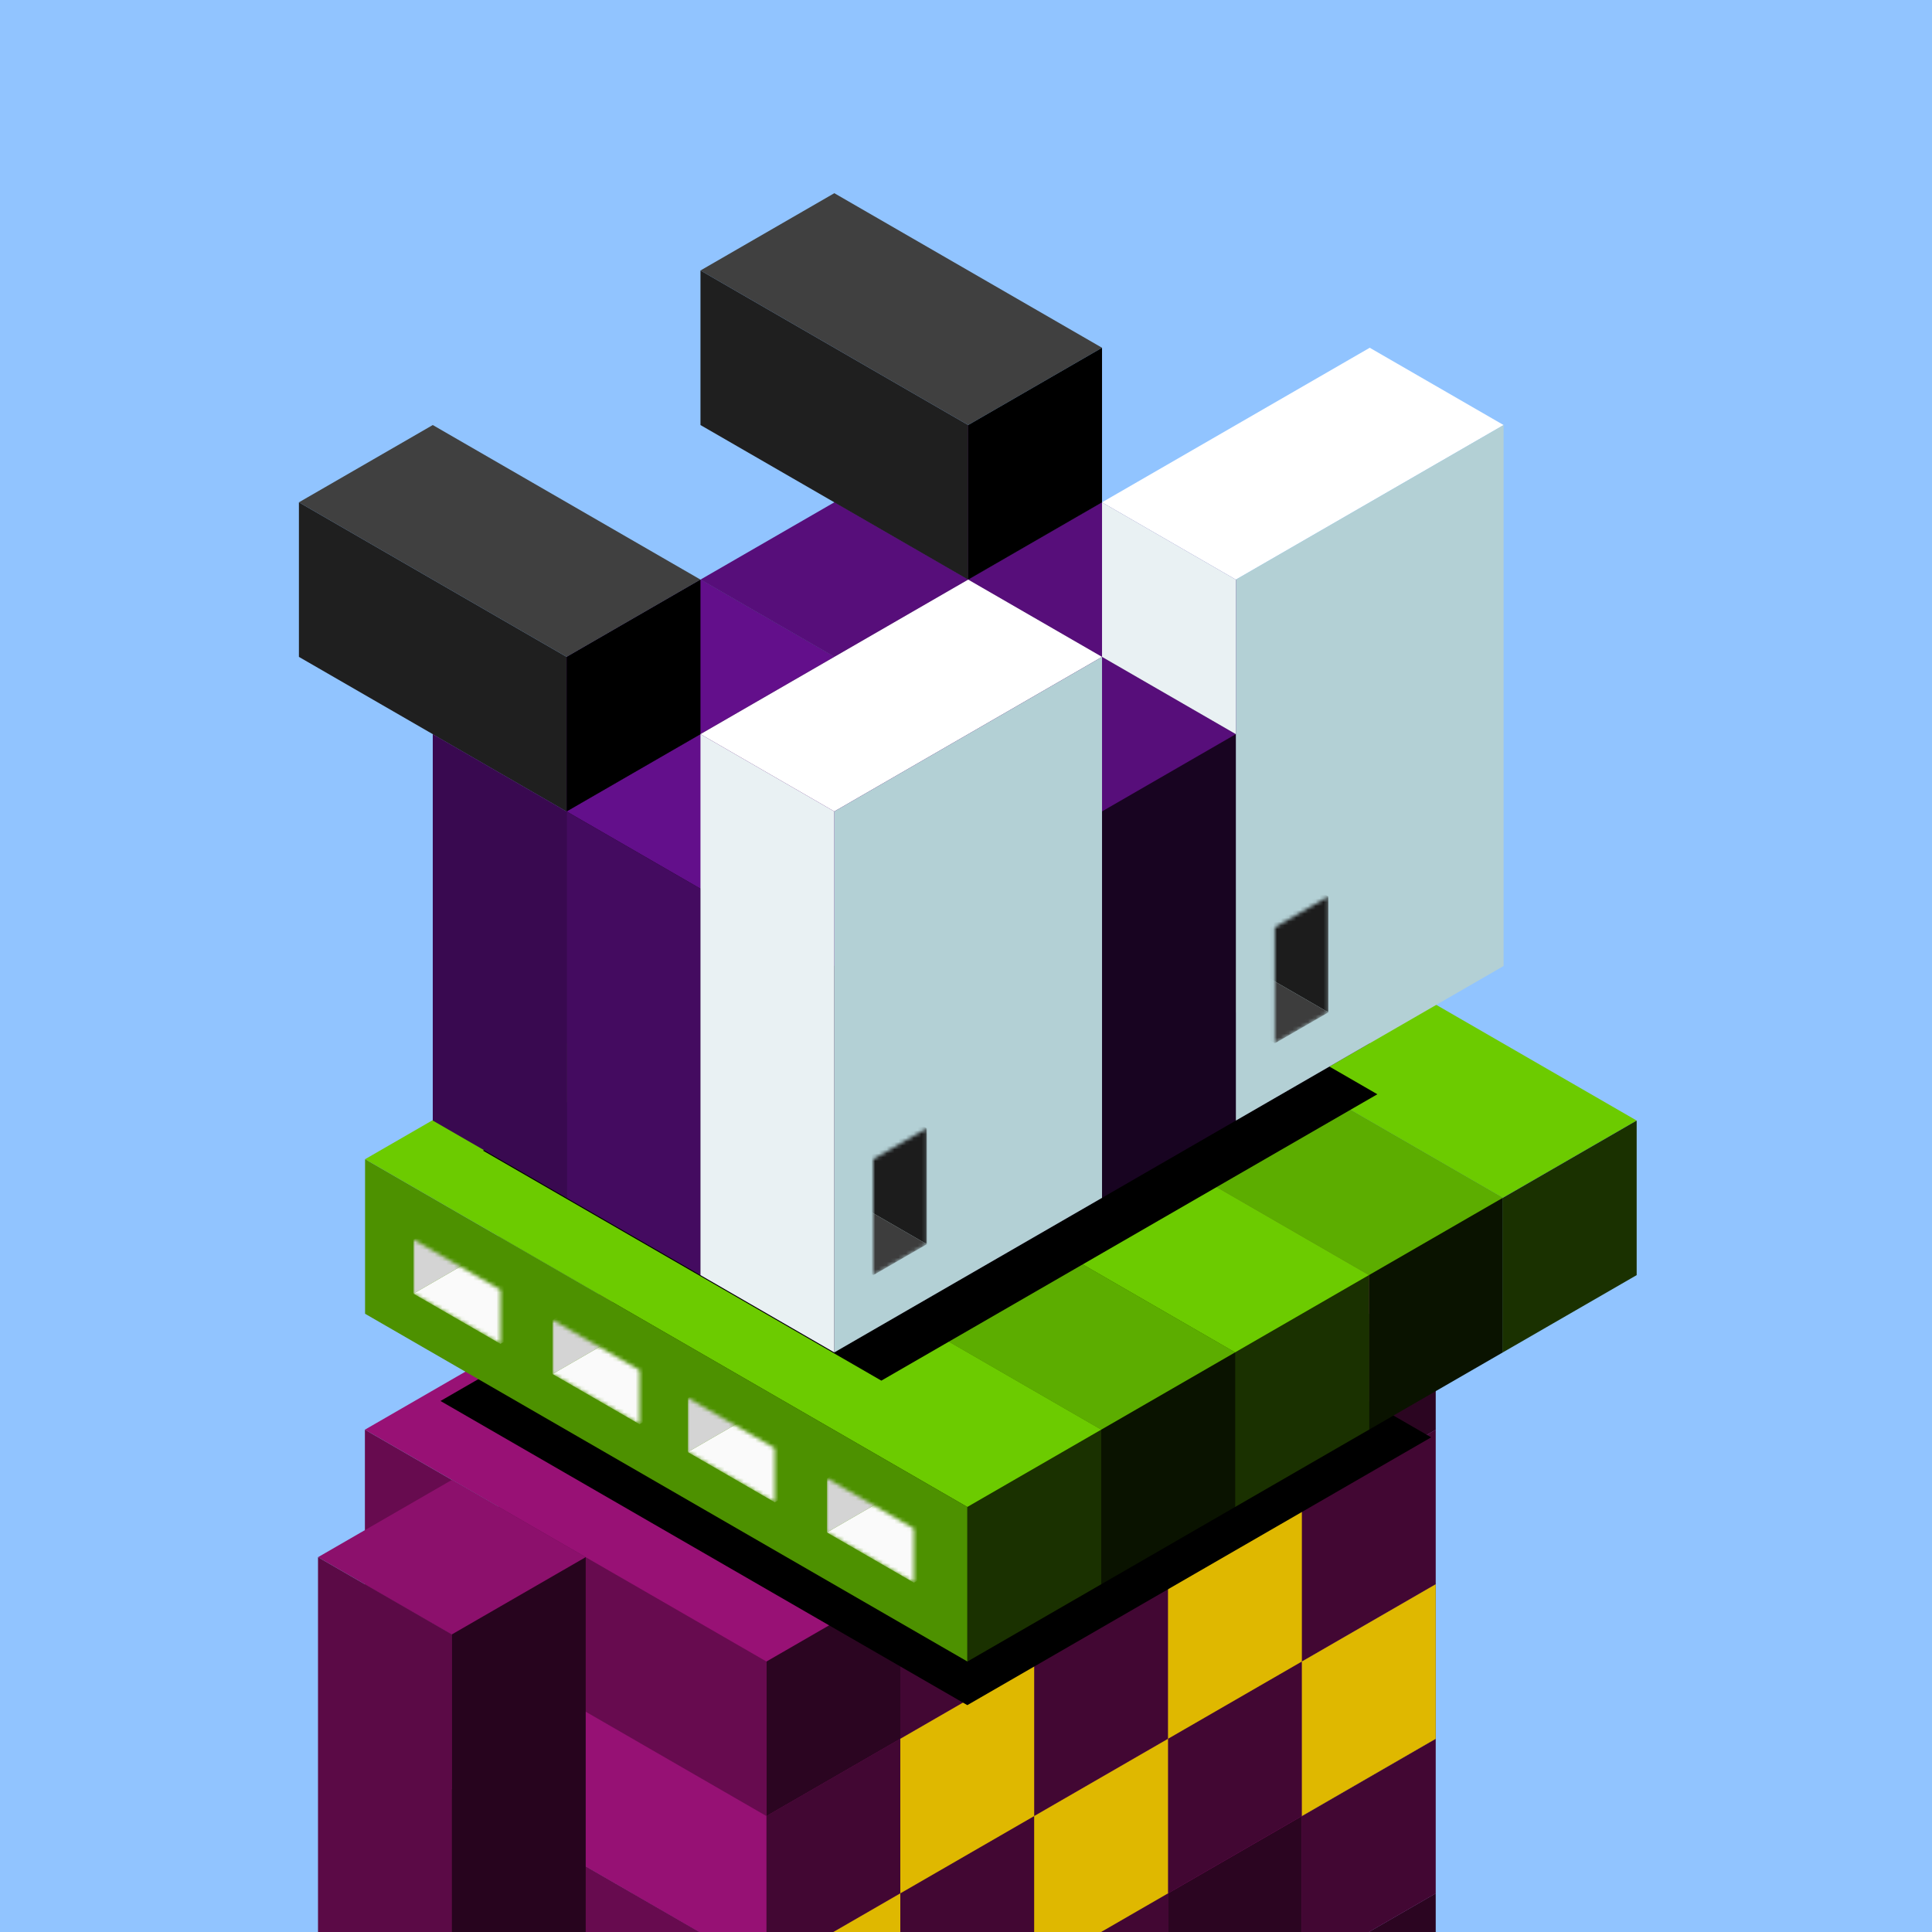 <svg xmlns="http://www.w3.org/2000/svg" viewBox="0 0 500 500"><g fill="none"><g clip-path="url(#a)"><path fill="#91C4FF" d="M0 0h500v500H0z"/></g><defs><clipPath id="a"><path fill="#fff" d="M0 0h500v500H0z"/></clipPath></defs></g><path fill="#79A4F9" fill-opacity="0" d="M0 0h500v500H0z"/><g fill="none"><g clip-path="url(#b)"><path fill="#981175" d="m267.641 430 103.923 60-34.641 20L233 450z"/><path fill="#670B4F" d="m233 450 103.923 60v40L233 490z"/><path fill="#2B0521" d="m336.923 510 34.641-20v40l-34.641 20z"/><path fill="#B21489" d="m267.641 390 103.923 60-34.641 20L233 410z"/><path fill="#961174" d="m233 410 103.923 60v40L233 450z"/><path fill="#420733" d="m336.923 470 34.641-20v40l-34.641 20z"/><path fill="#981175" d="m233 410 103.923 60-34.641 20-103.923-60z"/><path fill="#670B4F" d="m198.359 430 103.923 60v40l-103.923-60z"/><path fill="#2B0521" d="m302.282 490 34.641-20v40l-34.641 20z"/><path fill="#B21489" d="m198.359 430 103.923 60-34.641 20-103.923-60z"/><path fill="#961174" d="m163.718 450 103.923 60v40l-103.923-60z"/><path fill="#420733" d="m267.641 510 34.641-20v40l-34.641 20z"/><path fill="#981175" d="m267.641 350 103.923 60-34.641 20L233 370z"/><path fill="#670B4F" d="m233 370 103.923 60v40L233 410z"/><path fill="#2B0521" d="m336.923 430 34.641-20v40l-34.641 20z"/><path fill="#B21489" d="m233 370 103.923 60-34.641 20-103.923-60z"/><path fill="#961174" d="m198.359 390 103.923 60v40l-103.923-60z"/><path fill="#420733" d="m302.282 450 34.641-20v40l-34.641 20z"/><path fill="#981175" d="m198.359 390 103.923 60-34.641 20-103.923-60z"/><path fill="#670B4F" d="m163.718 410 103.923 60v40l-103.923-60z"/><path fill="#2B0521" d="m267.641 470 34.641-20v40l-34.641 20z"/><path fill="#B21489" d="m163.718 410 103.923 60L233 490l-103.923-60z"/><path fill="#961174" d="M129.077 430 233 490v40l-103.923-60z"/><path fill="#420733" d="m233 490 34.641-20v40L233 530z"/><path fill="#981175" d="M129.077 430 233 490l-34.641 20-103.923-60z"/><path fill="#670B4F" d="m94.436 450 103.923 60v40L94.436 490z"/><path fill="#2B0521" d="M198.359 510 233 490v40l-34.641 20z"/><path fill="#B21489" d="m267.641 310 103.923 60-34.641 20L233 330z"/><path fill="#961174" d="m233 330 103.923 60v40L233 370z"/><path fill="#420733" d="m336.923 390 34.641-20v40l-34.641 20z"/><path fill="#981175" d="m233 330 103.923 60-34.641 20-103.923-60z"/><path fill="#670B4F" d="m198.359 350 103.923 60v40l-103.923-60z"/><path fill="#2B0521" d="m302.282 410 34.641-20v40l-34.641 20z"/><path fill="#B21489" d="m198.359 350 103.923 60-34.641 20-103.923-60z"/><path fill="#961174" d="m163.718 370 103.923 60v40l-103.923-60z"/><path fill="#420733" d="m267.641 430 34.641-20v40l-34.641 20z"/><path fill="#981175" d="m163.718 370 103.923 60L233 450l-103.923-60z"/><path fill="#670B4F" d="M129.077 390 233 450v40l-103.923-60z"/><path fill="#2B0521" d="m233 450 34.641-20v40L233 490z"/><path fill="#B21489" d="M129.077 390 233 450l-34.641 20-103.923-60z"/><path fill="#961174" d="m94.436 410 103.923 60v40L94.436 450z"/><path fill="#420733" d="M198.359 470 233 450v40l-34.641 20z"/><path fill="#981175" d="m267.641 270 103.923 60-34.641 20L233 290z"/><path fill="#670B4F" d="m233 290 103.923 60v40L233 330z"/><path fill="#2B0521" d="m336.923 350 34.641-20v40l-34.641 20z"/><path fill="#B21489" d="m233 290 103.923 60-34.641 20-103.923-60z"/><path fill="#961174" d="m198.359 310 103.923 60v40l-103.923-60z"/><path fill="#420733" d="m302.282 370 34.641-20v40l-34.641 20z"/><path fill="#981175" d="m198.359 310 103.923 60-34.641 20-103.923-60z"/><path fill="#670B4F" d="m163.718 330 103.923 60v40l-103.923-60z"/><path fill="#2B0521" d="m267.641 390 34.641-20v40l-34.641 20z"/><path fill="#B21489" d="m163.718 330 103.923 60L233 410l-103.923-60z"/><path fill="#961174" d="M129.077 350 233 410v40l-103.923-60z"/><path fill="#420733" d="m233 410 34.641-20v40L233 450z"/><path fill="#981175" d="M129.077 350 233 410l-34.641 20-103.923-60z"/><path fill="#670B4F" d="m94.436 370 103.923 60v40L94.436 410z"/><path fill="#2B0521" d="M198.359 430 233 410v40l-34.641 20z"/><path fill="#8C106C" d="m116.941 383 34.641 20-34.641 20L82.3 403z"/><path fill="#5B0A46" d="m82.3 403 34.64 20v120L82.3 523z"/><path fill="#27041E" d="m116.941 423 34.641-20v120l-34.641 20z"/></g><defs><clipPath id="b"><path fill="#fff" d="M0 0h500v500H0z"/></clipPath></defs></g><path fill="#79A4F9" fill-opacity="0" d="M0 0h500v500H0z"/><g fill="none"><g fill="#DFB800" clip-path="url(#c)"><path d="m336.923 430 34.641-20v40l-34.641 20zm-69.282 40 34.641-20v40l-34.641 20zm-69.282 40L233 490v40l-34.641 20zm103.923-100 34.641-20v40l-34.641 20zM233 450l34.641-20v40L233 490z"/></g><defs><clipPath id="c"><path fill="#fff" d="M0 0h500v500H0z"/></clipPath></defs></g><g fill="none"><g filter="url(#d)"><path fill="#000" d="m234.046 281.262 136.342 78.717-120.046 69.309L114 350.57z"/></g><path fill="#6CCB00" d="m267.685 200 155.885 90-34.642 20-155.884-90z"/><path fill="#4D9100" d="m233.044 220 155.884 90v40l-155.884-90z"/><path fill="#1A3100" d="m388.929 310 34.641-20v40l-34.641 20z"/><path fill="#5CAD00" d="m233.044 220 155.884 90-34.64 20-155.885-90z"/><path fill="#4D9100" d="m198.403 240 155.885 90v40l-155.885-90z"/><path fill="#0A1300" d="m354.288 330 34.641-20v40l-34.641 20z"/><path fill="#6CCB00" d="m198.403 240 155.885 90-34.642 20-155.884-90z"/><path fill="#4D9100" d="m163.762 260 155.885 90v40l-155.885-90z"/><path fill="#1A3100" d="m319.647 350 34.641-20v40l-34.641 20z"/><path fill="#5CAD00" d="m163.762 260 155.885 90-34.642 20-155.884-90z"/><path fill="#4D9100" d="m129.121 280 155.884 90v40l-155.884-90z"/><path fill="#0A1300" d="m285.006 370 34.641-20v40l-34.641 20z"/><path fill="#6CCB00" d="m129.121 280 155.884 90-34.64 20L94.48 300z"/><path fill="#4D9100" d="m94.48 300 155.885 90v40L94.48 340z"/><path fill="#1A3100" d="m250.365 390 34.641-20v40l-34.641 20z"/><defs><filter id="d" width="286.388" height="178.027" x="99" y="278.262" color-interpolation-filters="sRGB" filterUnits="userSpaceOnUse"><feFlood flood-opacity="0" result="BackgroundImageFix"/><feColorMatrix in="SourceAlpha" result="hardAlpha" type="matrix" values="0 0 0 0 0 0 0 0 0 0 0 0 0 0 0 0 0 0 127 0"/><feOffset dy="12"/><feGaussianBlur stdDeviation="7.5"/><feColorMatrix type="matrix" values="0 0 0 0 0 0 0 0 0 0 0 0 0 0 0 0 0 0 0.5 0"/><feBlend in2="BackgroundImageFix" mode="normal" result="effect1_dropShadow_713_80995"/><feBlend in="SourceGraphic" in2="effect1_dropShadow_713_80995" mode="normal" result="shape"/></filter></defs></g><g fill="none"><mask id="e" width="23" height="28" x="107" y="320" maskUnits="userSpaceOnUse" style="mask-type:alpha"><path fill="#D4D4D4" d="m107 320.797 22.517 13v14l-22.517-13z"/></mask><g mask="url(#e)"><path fill="#D4D4D4" d="m107 320.797 21.65-12.5v14l-21.65 12.5z"/><path fill="#FAFAFA" d="m128.65 322.297 22.517 13-21.651 12.5-22.517-13z"/><path fill="#AEAEAE" d="m128.65 308.297 22.517 13v14l-22.517-13z"/></g><mask id="f" width="23" height="28" x="143" y="341" maskUnits="userSpaceOnUse" style="mask-type:alpha"><path fill="#D4D4D4" d="m143 341.594 22.517 13v14l-22.517-13z"/></mask><g mask="url(#f)"><path fill="#D4D4D4" d="m143 341.594 21.65-12.5v14l-21.65 12.5z"/><path fill="#FAFAFA" d="m164.65 343.094 22.517 13-21.651 12.5-22.517-13z"/><path fill="#AEAEAE" d="m164.65 329.094 22.517 13v14l-22.517-13z"/></g><mask id="g" width="23" height="28" x="178" y="361" maskUnits="userSpaceOnUse" style="mask-type:alpha"><path fill="#D4D4D4" d="m178 361.797 22.517 13v14l-22.517-13z"/></mask><g mask="url(#g)"><path fill="#D4D4D4" d="m178 361.797 21.65-12.5v14l-21.65 12.5z"/><path fill="#FAFAFA" d="m199.65 363.297 22.517 13-21.651 12.5-22.517-13z"/><path fill="#AEAEAE" d="m199.65 349.297 22.517 13v14l-22.517-13z"/></g><mask id="h" width="23" height="28" x="214" y="382" maskUnits="userSpaceOnUse" style="mask-type:alpha"><path fill="#D4D4D4" d="m214 382.594 22.517 13v14l-22.517-13z"/></mask><g mask="url(#h)"><path fill="#D4D4D4" d="m214 382.594 21.65-12.5v14l-21.65 12.5z"/><path fill="#FAFAFA" d="m235.65 384.094 22.517 13-21.651 12.5-22.517-13z"/><path fill="#AEAEAE" d="m235.65 370.094 22.517 13v14l-22.517-13z"/></g></g><g fill="none"><g filter="url(#i)"><path fill="#000" d="m241.37 215.672 103.092 59.52-128.37 74.115L113 289.787z"/></g><path fill="#630F8B" d="m250.564 110 34.641 20-34.641 20-34.641-20z"/><path fill="#440B60" d="m215.923 130 34.641 20v100l-34.641-20z"/><path fill="#21052E" d="m250.564 150 34.641-20v100l-34.641 20z"/><path fill="#570E7A" d="m215.923 130 34.641 20-34.641 20-34.641-20z"/><path fill="#390950" d="m181.282 150 34.641 20v100l-34.641-20z"/><path fill="#180421" d="m215.923 170 34.641-20v100l-34.641 20z"/><path fill="#630F8B" d="m181.282 150 34.641 20-34.641 20-34.641-20z"/><path fill="#440B60" d="m146.641 170 34.641 20v100l-34.641-20z"/><path fill="#21052E" d="m181.282 190 34.641-20v100l-34.641 20z"/><path fill="#570E7A" d="m146.641 170 34.641 20-34.641 20L112 190z"/><path fill="#390950" d="m112 190 34.641 20v100L112 290z"/><path fill="#180421" d="m146.641 210 34.641-20v100l-34.641 20z"/><path fill="#570E7A" d="m285.205 130 34.641 20-34.641 20-34.641-20z"/><path fill="#390950" d="m250.564 150 34.641 20v100l-34.641-20z"/><path fill="#180421" d="m285.205 170 34.641-20v100l-34.641 20z"/><path fill="#630F8B" d="m250.564 150 34.641 20-34.641 20-34.641-20z"/><path fill="#440B60" d="m215.923 170 34.641 20v100l-34.641-20z"/><path fill="#21052E" d="m250.564 190 34.641-20v100l-34.641 20z"/><path fill="#570E7A" d="m215.923 170 34.641 20-34.641 20-34.641-20z"/><path fill="#390950" d="m181.282 190 34.641 20v100l-34.641-20z"/><path fill="#180421" d="m215.923 210 34.641-20v100l-34.641 20z"/><path fill="#630F8B" d="m181.282 190 34.641 20-34.641 20-34.641-20z"/><path fill="#440B60" d="m146.641 210 34.641 20v100l-34.641-20z"/><path fill="#21052E" d="m181.282 230 34.641-20v100l-34.641 20z"/><path fill="#630F8B" d="m319.846 150 34.641 20-34.641 20-34.641-20z"/><path fill="#440B60" d="m285.205 170 34.641 20v100l-34.641-20z"/><path fill="#21052E" d="m319.846 190 34.641-20v100l-34.641 20z"/><path fill="#570E7A" d="m285.205 170 34.641 20-34.641 20-34.641-20z"/><path fill="#390950" d="m250.564 190 34.641 20v100l-34.641-20z"/><path fill="#180421" d="m285.205 210 34.641-20v100l-34.641 20z"/><path fill="#630F8B" d="m250.564 190 34.641 20-34.641 20-34.641-20z"/><path fill="#440B60" d="m215.923 210 34.641 20v100l-34.641-20z"/><path fill="#21052E" d="m250.564 230 34.641-20v100l-34.641 20z"/><path fill="#570E7A" d="m215.923 210 34.641 20-34.641 20-34.641-20z"/><path fill="#390950" d="m181.282 230 34.641 20v100l-34.641-20z"/><path fill="#180421" d="m215.923 250 34.641-20v100l-34.641 20z"/><defs><filter id="i" width="268.662" height="170.837" x="106.4" y="205.072" color-interpolation-filters="sRGB" filterUnits="userSpaceOnUse"><feFlood flood-opacity="0" result="BackgroundImageFix"/><feColorMatrix in="SourceAlpha" result="hardAlpha" type="matrix" values="0 0 0 0 0 0 0 0 0 0 0 0 0 0 0 0 0 0 127 0"/><feMorphology in="SourceAlpha" operator="dilate" radius="5" result="effect1_dropShadow_713_80995"/><feOffset dx="12" dy="8"/><feGaussianBlur stdDeviation="6.8"/><feColorMatrix type="matrix" values="0 0 0 0 0 0 0 0 0 0 0 0 0 0 0 0 0 0 0.16 0"/><feBlend in2="BackgroundImageFix" mode="normal" result="effect1_dropShadow_713_80995"/><feBlend in="SourceGraphic" in2="effect1_dropShadow_713_80995" mode="normal" result="shape"/></filter></defs></g><g fill="none"><path fill="#404040" d="m215.923 50 69.282 40-34.641 20-69.282-40z"/><path fill="#1F1F1F" d="m181.282 70 69.282 40v40l-69.282-40z"/><path fill="#000" d="m250.564 110 34.641-20v40l-34.641 20z"/><path fill="#404040" d="m112 110 69.282 40-34.641 20-69.282-40z"/><path fill="#1F1F1F" d="m77.359 130 69.282 40v40l-69.282-40z"/><path fill="#000" d="m146.641 170 34.641-20v40l-34.641 20z"/></g><g fill="none"><path fill="#fff" d="m354.487 90 34.641 20-69.282 40-34.641-20z"/><path fill="#E9F1F3" d="m285.205 130 34.641 20v40l-34.641-20z"/><path fill="#B3D0D5" d="m319.846 150 69.282-40v140l-69.282 40z"/><path fill="#fff" d="m250.564 150 34.641 20-69.282 40-34.641-20z"/><path fill="#E9F1F3" d="m181.282 190 34.641 20v140l-34.641-20z"/><path fill="#B3D0D5" d="m215.923 210 69.282-40v140l-69.282 40z"/></g><g fill="none"><mask id="j" width="15" height="38" x="329" y="232" maskUnits="userSpaceOnUse" style="mask-type:alpha"><path fill="#B26F6D" d="m329.923 240 13.856-8v30l-13.856 8z"/></mask><g mask="url(#j)"><path fill="#1C1C1C" d="m322.128 219.5 21.65 12.5v30l-21.65-12.5z"/><path fill="#3D3D3D" d="m308.272 257.5 13.856-8L343.78 262l-13.856 8z"/></g><mask id="k" width="14" height="38" x="226" y="292" maskUnits="userSpaceOnUse" style="mask-type:alpha"><path fill="#B26F6D" d="m226 300 13.856-8v30L226 330z"/></mask><g mask="url(#k)"><path fill="#1C1C1C" d="m218.206 279.5 21.65 12.5v30l-21.65-12.5z"/><path fill="#3D3D3D" d="m204.35 317.5 13.856-8 21.651 12.5-13.856 8z"/></g></g></svg>